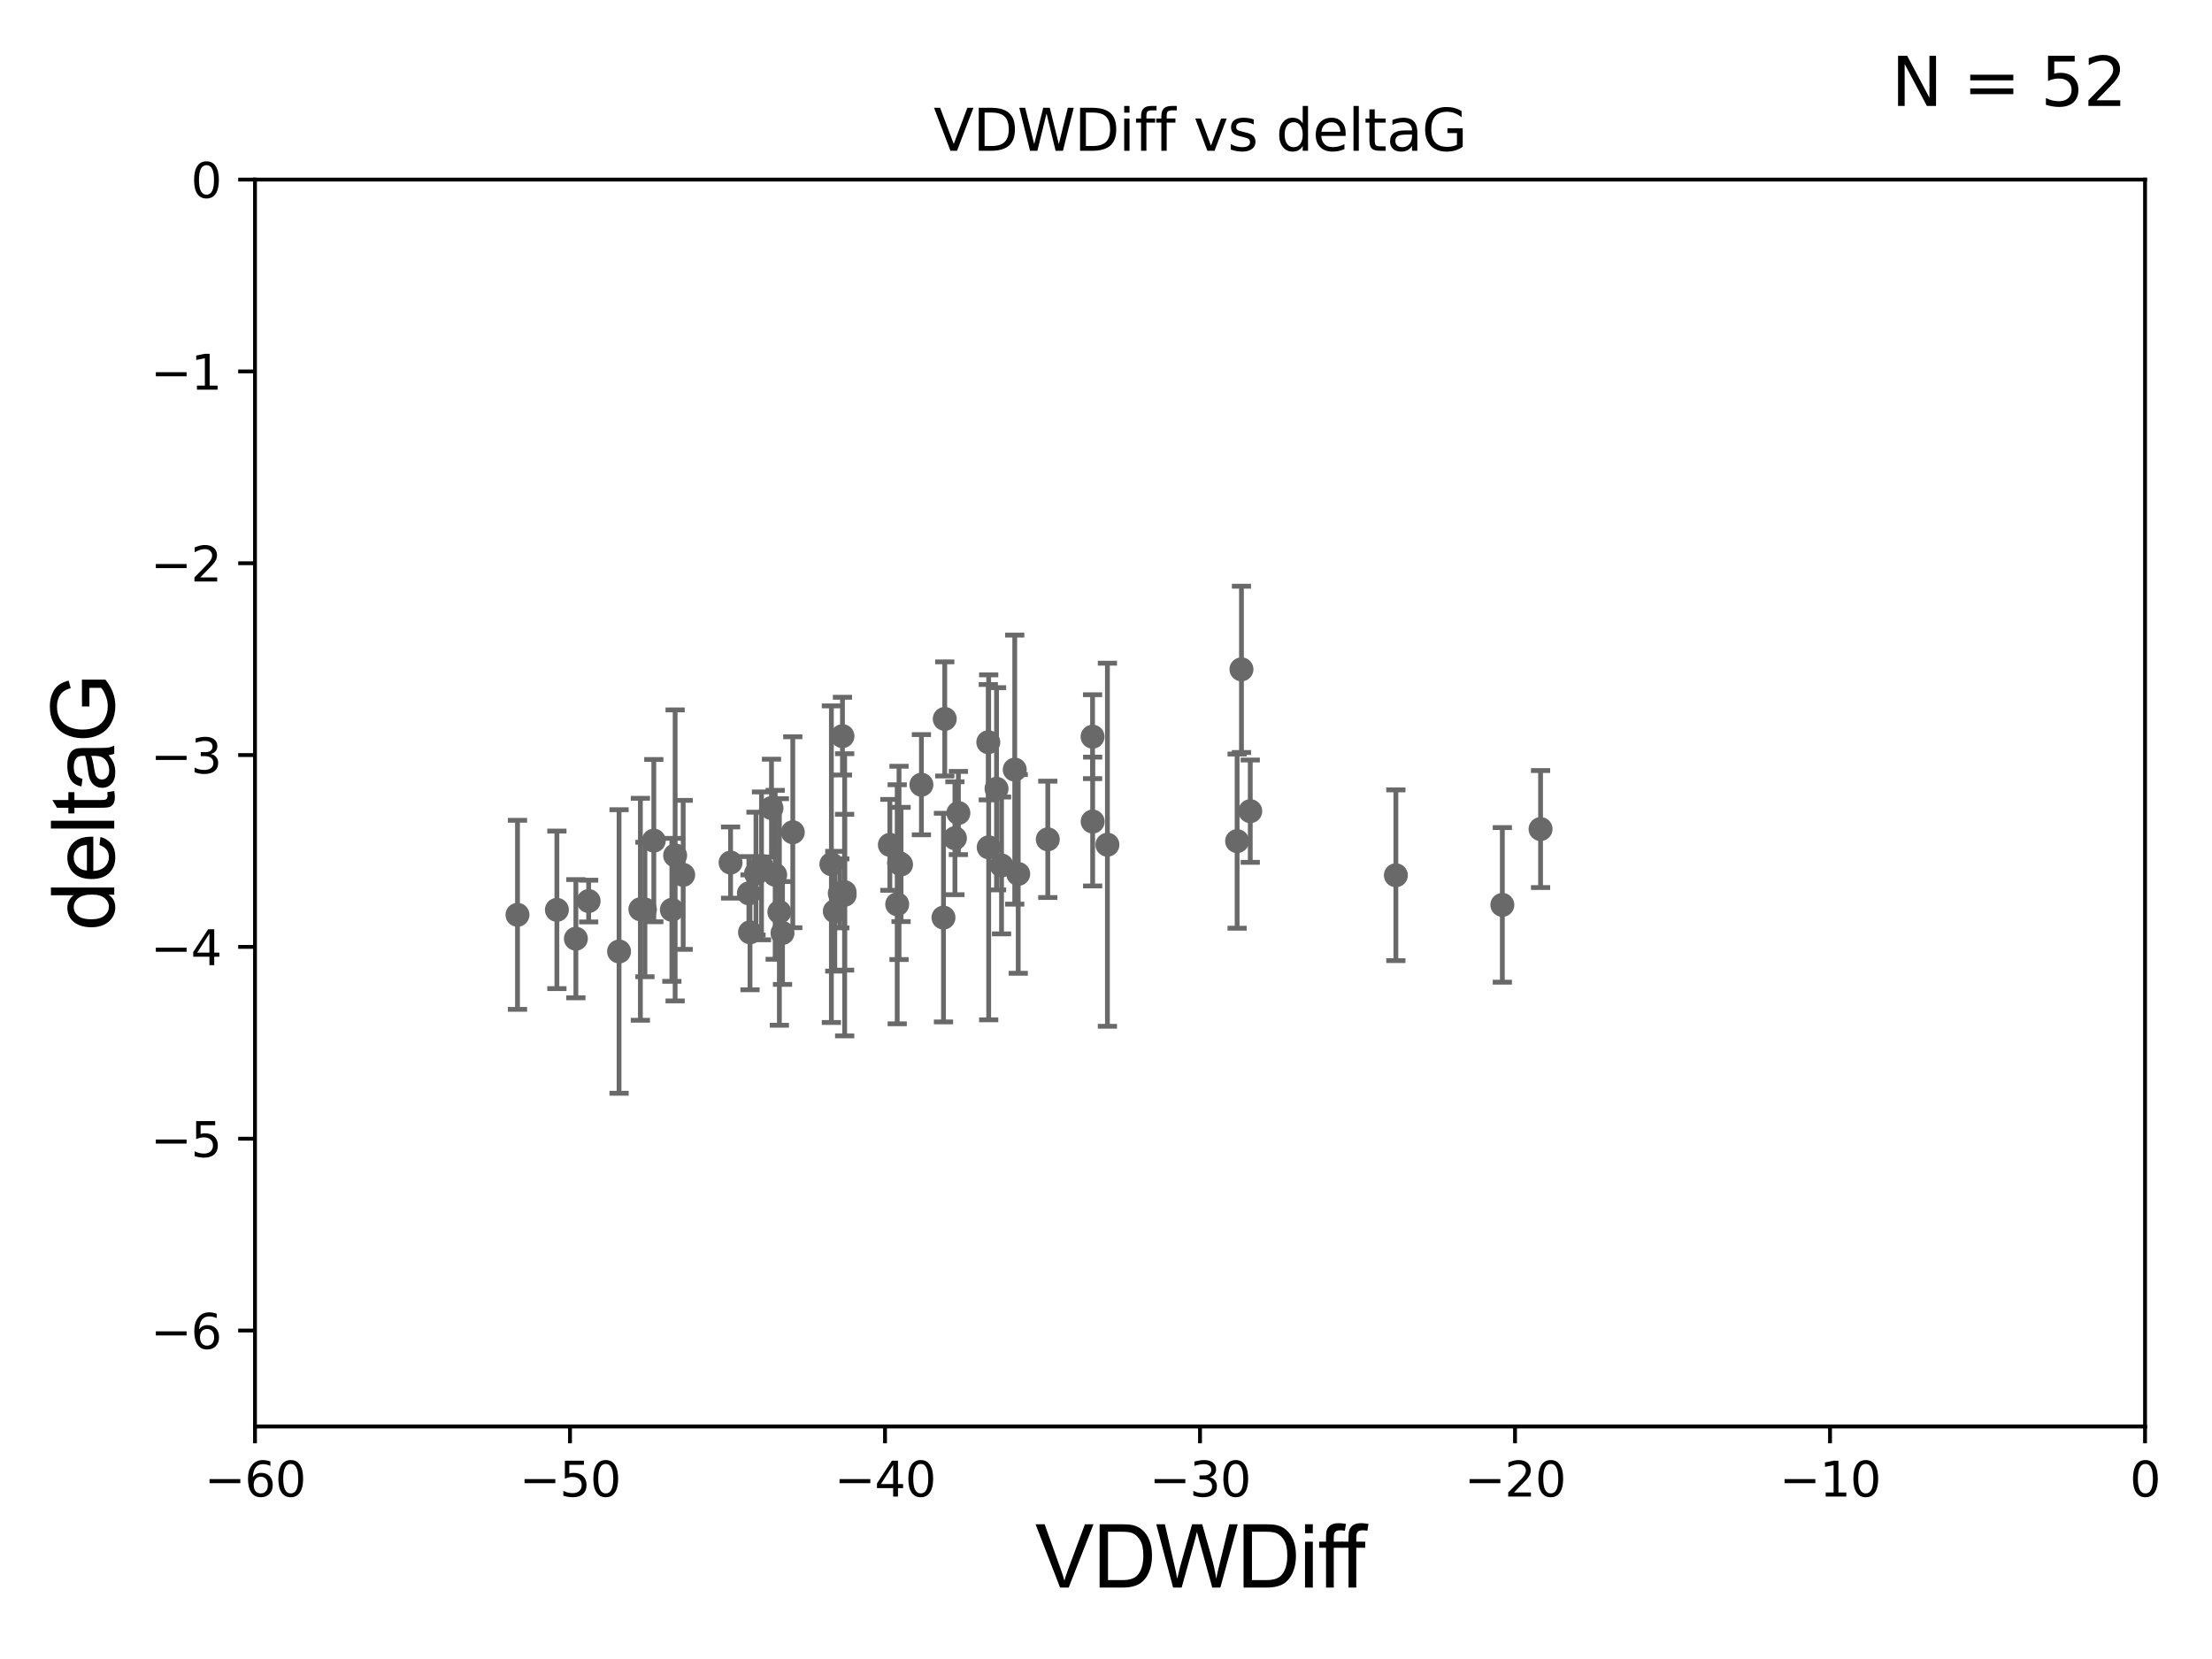 <?xml version="1.0" encoding="utf-8" standalone="no"?>
<!DOCTYPE svg PUBLIC "-//W3C//DTD SVG 1.1//EN"
  "http://www.w3.org/Graphics/SVG/1.1/DTD/svg11.dtd">
<svg xmlns:xlink="http://www.w3.org/1999/xlink" width="460.8pt" height="345.6pt" viewBox="0 0 460.8 345.6" xmlns="http://www.w3.org/2000/svg" version="1.1">
 <defs>
  <style type="text/css">*{stroke-linejoin: round; stroke-linecap: butt}</style>
 </defs>
 <g id="figure_1">
  <g id="patch_1">
   <path d="M 0 345.6 
L 460.8 345.6 
L 460.8 0 
L 0 0 
z
" style="fill: #ffffff"/>
  </g>
  <g id="axes_1">
   <g id="patch_2">
    <path d="M 53.12 297.16 
L 446.85 297.16 
L 446.85 37.411 
L 53.12 37.411 
z
" style="fill: #ffffff"/>
   </g>
   <g id="PathCollection_1">
    <defs>
     <path id="m94cefc2f8e" d="M 0 1.118 
C 0.297 1.118 0.581 1 0.791 0.791 
C 1 0.581 1.118 0.297 1.118 0 
C 1.118 -0.297 1 -0.581 0.791 -0.791 
C 0.581 -1 0.297 -1.118 0 -1.118 
C -0.297 -1.118 -0.581 -1 -0.791 -0.791 
C -1 -0.581 -1.118 -0.297 -1.118 0 
C -1.118 0.297 -1 0.581 -0.791 0.791 
C -0.581 1 -0.297 1.118 0 1.118 
z
" style="stroke: #696969"/>
    </defs>
    <g clip-path="url(#pa23f2d60d1)">
     <use xlink:href="#m94cefc2f8e" x="156.008" y="186.106" style="fill: #696969; stroke: #696969"/>
     <use xlink:href="#m94cefc2f8e" x="133.402" y="189.419" style="fill: #696969; stroke: #696969"/>
     <use xlink:href="#m94cefc2f8e" x="158.633" y="180.376" style="fill: #696969; stroke: #696969"/>
     <use xlink:href="#m94cefc2f8e" x="107.802" y="190.574" style="fill: #696969; stroke: #696969"/>
     <use xlink:href="#m94cefc2f8e" x="174.941" y="186.106" style="fill: #696969; stroke: #696969"/>
     <use xlink:href="#m94cefc2f8e" x="157.487" y="181.991" style="fill: #696969; stroke: #696969"/>
     <use xlink:href="#m94cefc2f8e" x="156.242" y="194.222" style="fill: #696969; stroke: #696969"/>
     <use xlink:href="#m94cefc2f8e" x="134.348" y="189.468" style="fill: #696969; stroke: #696969"/>
     <use xlink:href="#m94cefc2f8e" x="119.966" y="195.547" style="fill: #696969; stroke: #696969"/>
     <use xlink:href="#m94cefc2f8e" x="165.151" y="173.374" style="fill: #696969; stroke: #696969"/>
     <use xlink:href="#m94cefc2f8e" x="185.375" y="175.999" style="fill: #696969; stroke: #696969"/>
     <use xlink:href="#m94cefc2f8e" x="140.644" y="178.199" style="fill: #696969; stroke: #696969"/>
     <use xlink:href="#m94cefc2f8e" x="116.011" y="189.537" style="fill: #696969; stroke: #696969"/>
     <use xlink:href="#m94cefc2f8e" x="175.945" y="185.863" style="fill: #696969; stroke: #696969"/>
     <use xlink:href="#m94cefc2f8e" x="136.202" y="175.116" style="fill: #696969; stroke: #696969"/>
     <use xlink:href="#m94cefc2f8e" x="139.962" y="189.535" style="fill: #696969; stroke: #696969"/>
     <use xlink:href="#m94cefc2f8e" x="186.906" y="188.373" style="fill: #696969; stroke: #696969"/>
     <use xlink:href="#m94cefc2f8e" x="161.486" y="182.237" style="fill: #696969; stroke: #696969"/>
     <use xlink:href="#m94cefc2f8e" x="160.717" y="168.335" style="fill: #696969; stroke: #696969"/>
     <use xlink:href="#m94cefc2f8e" x="175.96" y="186.405" style="fill: #696969; stroke: #696969"/>
     <use xlink:href="#m94cefc2f8e" x="173.193" y="180.024" style="fill: #696969; stroke: #696969"/>
     <use xlink:href="#m94cefc2f8e" x="128.962" y="198.212" style="fill: #696969; stroke: #696969"/>
     <use xlink:href="#m94cefc2f8e" x="175.5" y="153.352" style="fill: #696969; stroke: #696969"/>
     <use xlink:href="#m94cefc2f8e" x="173.905" y="189.822" style="fill: #696969; stroke: #696969"/>
     <use xlink:href="#m94cefc2f8e" x="162.356" y="189.984" style="fill: #696969; stroke: #696969"/>
     <use xlink:href="#m94cefc2f8e" x="122.625" y="187.708" style="fill: #696969; stroke: #696969"/>
     <use xlink:href="#m94cefc2f8e" x="142.32" y="182.252" style="fill: #696969; stroke: #696969"/>
     <use xlink:href="#m94cefc2f8e" x="163.012" y="194.359" style="fill: #696969; stroke: #696969"/>
     <use xlink:href="#m94cefc2f8e" x="218.273" y="174.85" style="fill: #696969; stroke: #696969"/>
     <use xlink:href="#m94cefc2f8e" x="205.881" y="154.616" style="fill: #696969; stroke: #696969"/>
     <use xlink:href="#m94cefc2f8e" x="227.601" y="153.463" style="fill: #696969; stroke: #696969"/>
     <use xlink:href="#m94cefc2f8e" x="196.545" y="191.154" style="fill: #696969; stroke: #696969"/>
     <use xlink:href="#m94cefc2f8e" x="187.284" y="179.758" style="fill: #696969; stroke: #696969"/>
     <use xlink:href="#m94cefc2f8e" x="227.619" y="171.14" style="fill: #696969; stroke: #696969"/>
     <use xlink:href="#m94cefc2f8e" x="152.192" y="179.689" style="fill: #696969; stroke: #696969"/>
     <use xlink:href="#m94cefc2f8e" x="208.64" y="180.29" style="fill: #696969; stroke: #696969"/>
     <use xlink:href="#m94cefc2f8e" x="187.708" y="180.083" style="fill: #696969; stroke: #696969"/>
     <use xlink:href="#m94cefc2f8e" x="199.652" y="169.367" style="fill: #696969; stroke: #696969"/>
     <use xlink:href="#m94cefc2f8e" x="211.39" y="160.327" style="fill: #696969; stroke: #696969"/>
     <use xlink:href="#m94cefc2f8e" x="205.962" y="176.517" style="fill: #696969; stroke: #696969"/>
     <use xlink:href="#m94cefc2f8e" x="230.695" y="175.971" style="fill: #696969; stroke: #696969"/>
     <use xlink:href="#m94cefc2f8e" x="196.81" y="149.765" style="fill: #696969; stroke: #696969"/>
     <use xlink:href="#m94cefc2f8e" x="198.929" y="174.618" style="fill: #696969; stroke: #696969"/>
     <use xlink:href="#m94cefc2f8e" x="207.597" y="164.319" style="fill: #696969; stroke: #696969"/>
     <use xlink:href="#m94cefc2f8e" x="191.947" y="163.468" style="fill: #696969; stroke: #696969"/>
     <use xlink:href="#m94cefc2f8e" x="212.112" y="182.053" style="fill: #696969; stroke: #696969"/>
     <use xlink:href="#m94cefc2f8e" x="258.619" y="139.439" style="fill: #696969; stroke: #696969"/>
     <use xlink:href="#m94cefc2f8e" x="257.715" y="175.22" style="fill: #696969; stroke: #696969"/>
     <use xlink:href="#m94cefc2f8e" x="312.965" y="188.505" style="fill: #696969; stroke: #696969"/>
     <use xlink:href="#m94cefc2f8e" x="290.784" y="182.334" style="fill: #696969; stroke: #696969"/>
     <use xlink:href="#m94cefc2f8e" x="260.452" y="168.98" style="fill: #696969; stroke: #696969"/>
     <use xlink:href="#m94cefc2f8e" x="320.929" y="172.707" style="fill: #696969; stroke: #696969"/>
    </g>
   </g>
   <g id="matplotlib.axis_1">
    <g id="xtick_1">
     <g id="line2d_1">
      <defs>
       <path id="m4085dcc317" d="M 0 0 
L 0 3.5 
" style="stroke: #000000; stroke-width: 0.8"/>
      </defs>
      <g>
       <use xlink:href="#m4085dcc317" x="53.12" y="297.16" style="stroke: #000000; stroke-width: 0.8"/>
      </g>
     </g>
     <g id="text_1">
      <!-- −60 -->
      <g transform="translate(42.568 311.758)scale(0.1 -0.1)">
       <defs>
        <path id="DejaVuSans-2212" d="M 678 2272 
L 4684 2272 
L 4684 1741 
L 678 1741 
L 678 2272 
z
" transform="scale(0.016)"/>
        <path id="DejaVuSans-36" d="M 2113 2584 
Q 1688 2584 1439 2293 
Q 1191 2003 1191 1497 
Q 1191 994 1439 701 
Q 1688 409 2113 409 
Q 2538 409 2786 701 
Q 3034 994 3034 1497 
Q 3034 2003 2786 2293 
Q 2538 2584 2113 2584 
z
M 3366 4563 
L 3366 3988 
Q 3128 4100 2886 4159 
Q 2644 4219 2406 4219 
Q 1781 4219 1451 3797 
Q 1122 3375 1075 2522 
Q 1259 2794 1537 2939 
Q 1816 3084 2150 3084 
Q 2853 3084 3261 2657 
Q 3669 2231 3669 1497 
Q 3669 778 3244 343 
Q 2819 -91 2113 -91 
Q 1303 -91 875 529 
Q 447 1150 447 2328 
Q 447 3434 972 4092 
Q 1497 4750 2381 4750 
Q 2619 4750 2861 4703 
Q 3103 4656 3366 4563 
z
" transform="scale(0.016)"/>
        <path id="DejaVuSans-30" d="M 2034 4250 
Q 1547 4250 1301 3770 
Q 1056 3291 1056 2328 
Q 1056 1369 1301 889 
Q 1547 409 2034 409 
Q 2525 409 2770 889 
Q 3016 1369 3016 2328 
Q 3016 3291 2770 3770 
Q 2525 4250 2034 4250 
z
M 2034 4750 
Q 2819 4750 3233 4129 
Q 3647 3509 3647 2328 
Q 3647 1150 3233 529 
Q 2819 -91 2034 -91 
Q 1250 -91 836 529 
Q 422 1150 422 2328 
Q 422 3509 836 4129 
Q 1250 4750 2034 4750 
z
" transform="scale(0.016)"/>
       </defs>
       <use xlink:href="#DejaVuSans-2212"/>
       <use xlink:href="#DejaVuSans-36" x="83.789"/>
       <use xlink:href="#DejaVuSans-30" x="147.412"/>
      </g>
     </g>
    </g>
    <g id="xtick_2">
     <g id="line2d_2">
      <g>
       <use xlink:href="#m4085dcc317" x="118.742" y="297.16" style="stroke: #000000; stroke-width: 0.8"/>
      </g>
     </g>
     <g id="text_2">
      <!-- −50 -->
      <g transform="translate(108.189 311.758)scale(0.1 -0.1)">
       <defs>
        <path id="DejaVuSans-35" d="M 691 4666 
L 3169 4666 
L 3169 4134 
L 1269 4134 
L 1269 2991 
Q 1406 3038 1543 3061 
Q 1681 3084 1819 3084 
Q 2600 3084 3056 2656 
Q 3513 2228 3513 1497 
Q 3513 744 3044 326 
Q 2575 -91 1722 -91 
Q 1428 -91 1123 -41 
Q 819 9 494 109 
L 494 744 
Q 775 591 1075 516 
Q 1375 441 1709 441 
Q 2250 441 2565 725 
Q 2881 1009 2881 1497 
Q 2881 1984 2565 2268 
Q 2250 2553 1709 2553 
Q 1456 2553 1204 2497 
Q 953 2441 691 2322 
L 691 4666 
z
" transform="scale(0.016)"/>
       </defs>
       <use xlink:href="#DejaVuSans-2212"/>
       <use xlink:href="#DejaVuSans-35" x="83.789"/>
       <use xlink:href="#DejaVuSans-30" x="147.412"/>
      </g>
     </g>
    </g>
    <g id="xtick_3">
     <g id="line2d_3">
      <g>
       <use xlink:href="#m4085dcc317" x="184.363" y="297.16" style="stroke: #000000; stroke-width: 0.8"/>
      </g>
     </g>
     <g id="text_3">
      <!-- −40 -->
      <g transform="translate(173.811 311.758)scale(0.1 -0.1)">
       <defs>
        <path id="DejaVuSans-34" d="M 2419 4116 
L 825 1625 
L 2419 1625 
L 2419 4116 
z
M 2253 4666 
L 3047 4666 
L 3047 1625 
L 3713 1625 
L 3713 1100 
L 3047 1100 
L 3047 0 
L 2419 0 
L 2419 1100 
L 313 1100 
L 313 1709 
L 2253 4666 
z
" transform="scale(0.016)"/>
       </defs>
       <use xlink:href="#DejaVuSans-2212"/>
       <use xlink:href="#DejaVuSans-34" x="83.789"/>
       <use xlink:href="#DejaVuSans-30" x="147.412"/>
      </g>
     </g>
    </g>
    <g id="xtick_4">
     <g id="line2d_4">
      <g>
       <use xlink:href="#m4085dcc317" x="249.985" y="297.16" style="stroke: #000000; stroke-width: 0.8"/>
      </g>
     </g>
     <g id="text_4">
      <!-- −30 -->
      <g transform="translate(239.433 311.758)scale(0.1 -0.1)">
       <defs>
        <path id="DejaVuSans-33" d="M 2597 2516 
Q 3050 2419 3304 2112 
Q 3559 1806 3559 1356 
Q 3559 666 3084 287 
Q 2609 -91 1734 -91 
Q 1441 -91 1130 -33 
Q 819 25 488 141 
L 488 750 
Q 750 597 1062 519 
Q 1375 441 1716 441 
Q 2309 441 2620 675 
Q 2931 909 2931 1356 
Q 2931 1769 2642 2001 
Q 2353 2234 1838 2234 
L 1294 2234 
L 1294 2753 
L 1863 2753 
Q 2328 2753 2575 2939 
Q 2822 3125 2822 3475 
Q 2822 3834 2567 4026 
Q 2313 4219 1838 4219 
Q 1578 4219 1281 4162 
Q 984 4106 628 3988 
L 628 4550 
Q 988 4650 1302 4700 
Q 1616 4750 1894 4750 
Q 2613 4750 3031 4423 
Q 3450 4097 3450 3541 
Q 3450 3153 3228 2886 
Q 3006 2619 2597 2516 
z
" transform="scale(0.016)"/>
       </defs>
       <use xlink:href="#DejaVuSans-2212"/>
       <use xlink:href="#DejaVuSans-33" x="83.789"/>
       <use xlink:href="#DejaVuSans-30" x="147.412"/>
      </g>
     </g>
    </g>
    <g id="xtick_5">
     <g id="line2d_5">
      <g>
       <use xlink:href="#m4085dcc317" x="315.607" y="297.16" style="stroke: #000000; stroke-width: 0.8"/>
      </g>
     </g>
     <g id="text_5">
      <!-- −20 -->
      <g transform="translate(305.054 311.758)scale(0.1 -0.1)">
       <defs>
        <path id="DejaVuSans-32" d="M 1228 531 
L 3431 531 
L 3431 0 
L 469 0 
L 469 531 
Q 828 903 1448 1529 
Q 2069 2156 2228 2338 
Q 2531 2678 2651 2914 
Q 2772 3150 2772 3378 
Q 2772 3750 2511 3984 
Q 2250 4219 1831 4219 
Q 1534 4219 1204 4116 
Q 875 4013 500 3803 
L 500 4441 
Q 881 4594 1212 4672 
Q 1544 4750 1819 4750 
Q 2544 4750 2975 4387 
Q 3406 4025 3406 3419 
Q 3406 3131 3298 2873 
Q 3191 2616 2906 2266 
Q 2828 2175 2409 1742 
Q 1991 1309 1228 531 
z
" transform="scale(0.016)"/>
       </defs>
       <use xlink:href="#DejaVuSans-2212"/>
       <use xlink:href="#DejaVuSans-32" x="83.789"/>
       <use xlink:href="#DejaVuSans-30" x="147.412"/>
      </g>
     </g>
    </g>
    <g id="xtick_6">
     <g id="line2d_6">
      <g>
       <use xlink:href="#m4085dcc317" x="381.228" y="297.16" style="stroke: #000000; stroke-width: 0.8"/>
      </g>
     </g>
     <g id="text_6">
      <!-- −10 -->
      <g transform="translate(370.676 311.758)scale(0.1 -0.1)">
       <defs>
        <path id="DejaVuSans-31" d="M 794 531 
L 1825 531 
L 1825 4091 
L 703 3866 
L 703 4441 
L 1819 4666 
L 2450 4666 
L 2450 531 
L 3481 531 
L 3481 0 
L 794 0 
L 794 531 
z
" transform="scale(0.016)"/>
       </defs>
       <use xlink:href="#DejaVuSans-2212"/>
       <use xlink:href="#DejaVuSans-31" x="83.789"/>
       <use xlink:href="#DejaVuSans-30" x="147.412"/>
      </g>
     </g>
    </g>
    <g id="xtick_7">
     <g id="line2d_7">
      <g>
       <use xlink:href="#m4085dcc317" x="446.85" y="297.16" style="stroke: #000000; stroke-width: 0.8"/>
      </g>
     </g>
     <g id="text_7">
      <!-- 0 -->
      <g transform="translate(443.669 311.758)scale(0.1 -0.1)">
       <use xlink:href="#DejaVuSans-30"/>
      </g>
     </g>
    </g>
    <g id="text_8">
     <!-- VDWDiff -->
     <g transform="translate(215.644 330.722)scale(0.18 -0.18)">
      <defs>
       <path id="ArialMT-56" d="M 1803 0 
L 28 4581 
L 684 4581 
L 1875 1253 
Q 2019 853 2116 503 
Q 2222 878 2363 1253 
L 3600 4581 
L 4219 4581 
L 2425 0 
L 1803 0 
z
" transform="scale(0.016)"/>
       <path id="ArialMT-44" d="M 494 0 
L 494 4581 
L 2072 4581 
Q 2606 4581 2888 4516 
Q 3281 4425 3559 4188 
Q 3922 3881 4101 3404 
Q 4281 2928 4281 2316 
Q 4281 1794 4159 1391 
Q 4038 988 3847 723 
Q 3656 459 3429 307 
Q 3203 156 2883 78 
Q 2563 0 2147 0 
L 494 0 
z
M 1100 541 
L 2078 541 
Q 2531 541 2789 625 
Q 3047 709 3200 863 
Q 3416 1078 3536 1442 
Q 3656 1806 3656 2325 
Q 3656 3044 3420 3430 
Q 3184 3816 2847 3947 
Q 2603 4041 2063 4041 
L 1100 4041 
L 1100 541 
z
" transform="scale(0.016)"/>
       <path id="ArialMT-57" d="M 1294 0 
L 78 4581 
L 700 4581 
L 1397 1578 
Q 1509 1106 1591 641 
Q 1766 1375 1797 1488 
L 2669 4581 
L 3400 4581 
L 4056 2263 
Q 4303 1400 4413 641 
Q 4500 1075 4641 1638 
L 5359 4581 
L 5969 4581 
L 4713 0 
L 4128 0 
L 3163 3491 
Q 3041 3928 3019 4028 
Q 2947 3713 2884 3491 
L 1913 0 
L 1294 0 
z
" transform="scale(0.016)"/>
       <path id="ArialMT-69" d="M 425 3934 
L 425 4581 
L 988 4581 
L 988 3934 
L 425 3934 
z
M 425 0 
L 425 3319 
L 988 3319 
L 988 0 
L 425 0 
z
" transform="scale(0.016)"/>
       <path id="ArialMT-66" d="M 556 0 
L 556 2881 
L 59 2881 
L 59 3319 
L 556 3319 
L 556 3672 
Q 556 4006 616 4169 
Q 697 4388 901 4523 
Q 1106 4659 1475 4659 
Q 1713 4659 2000 4603 
L 1916 4113 
Q 1741 4144 1584 4144 
Q 1328 4144 1222 4034 
Q 1116 3925 1116 3625 
L 1116 3319 
L 1763 3319 
L 1763 2881 
L 1116 2881 
L 1116 0 
L 556 0 
z
" transform="scale(0.016)"/>
      </defs>
      <use xlink:href="#ArialMT-56"/>
      <use xlink:href="#ArialMT-44" x="66.699"/>
      <use xlink:href="#ArialMT-57" x="138.916"/>
      <use xlink:href="#ArialMT-44" x="233.301"/>
      <use xlink:href="#ArialMT-69" x="305.518"/>
      <use xlink:href="#ArialMT-66" x="327.734"/>
      <use xlink:href="#ArialMT-66" x="353.768"/>
     </g>
    </g>
   </g>
   <g id="matplotlib.axis_2">
    <g id="ytick_1">
     <g id="line2d_8">
      <defs>
       <path id="mb5cd4eba06" d="M 0 0 
L -3.5 0 
" style="stroke: #000000; stroke-width: 0.8"/>
      </defs>
      <g>
       <use xlink:href="#mb5cd4eba06" x="53.12" y="277.179" style="stroke: #000000; stroke-width: 0.8"/>
      </g>
     </g>
     <g id="text_9">
      <!-- −6 -->
      <g transform="translate(31.378 280.979)scale(0.1 -0.1)">
       <use xlink:href="#DejaVuSans-2212"/>
       <use xlink:href="#DejaVuSans-36" x="83.789"/>
      </g>
     </g>
    </g>
    <g id="ytick_2">
     <g id="line2d_9">
      <g>
       <use xlink:href="#mb5cd4eba06" x="53.12" y="237.218" style="stroke: #000000; stroke-width: 0.8"/>
      </g>
     </g>
     <g id="text_10">
      <!-- −5 -->
      <g transform="translate(31.378 241.017)scale(0.1 -0.1)">
       <use xlink:href="#DejaVuSans-2212"/>
       <use xlink:href="#DejaVuSans-35" x="83.789"/>
      </g>
     </g>
    </g>
    <g id="ytick_3">
     <g id="line2d_10">
      <g>
       <use xlink:href="#mb5cd4eba06" x="53.12" y="197.257" style="stroke: #000000; stroke-width: 0.8"/>
      </g>
     </g>
     <g id="text_11">
      <!-- −4 -->
      <g transform="translate(31.378 201.056)scale(0.1 -0.1)">
       <use xlink:href="#DejaVuSans-2212"/>
       <use xlink:href="#DejaVuSans-34" x="83.789"/>
      </g>
     </g>
    </g>
    <g id="ytick_4">
     <g id="line2d_11">
      <g>
       <use xlink:href="#mb5cd4eba06" x="53.12" y="157.295" style="stroke: #000000; stroke-width: 0.8"/>
      </g>
     </g>
     <g id="text_12">
      <!-- −3 -->
      <g transform="translate(31.378 161.094)scale(0.1 -0.1)">
       <use xlink:href="#DejaVuSans-2212"/>
       <use xlink:href="#DejaVuSans-33" x="83.789"/>
      </g>
     </g>
    </g>
    <g id="ytick_5">
     <g id="line2d_12">
      <g>
       <use xlink:href="#mb5cd4eba06" x="53.12" y="117.334" style="stroke: #000000; stroke-width: 0.8"/>
      </g>
     </g>
     <g id="text_13">
      <!-- −2 -->
      <g transform="translate(31.378 121.133)scale(0.1 -0.1)">
       <use xlink:href="#DejaVuSans-2212"/>
       <use xlink:href="#DejaVuSans-32" x="83.789"/>
      </g>
     </g>
    </g>
    <g id="ytick_6">
     <g id="line2d_13">
      <g>
       <use xlink:href="#mb5cd4eba06" x="53.12" y="77.373" style="stroke: #000000; stroke-width: 0.8"/>
      </g>
     </g>
     <g id="text_14">
      <!-- −1 -->
      <g transform="translate(31.378 81.172)scale(0.1 -0.1)">
       <use xlink:href="#DejaVuSans-2212"/>
       <use xlink:href="#DejaVuSans-31" x="83.789"/>
      </g>
     </g>
    </g>
    <g id="ytick_7">
     <g id="line2d_14">
      <g>
       <use xlink:href="#mb5cd4eba06" x="53.12" y="37.411" style="stroke: #000000; stroke-width: 0.8"/>
      </g>
     </g>
     <g id="text_15">
      <!-- 0 -->
      <g transform="translate(39.758 41.21)scale(0.1 -0.1)">
       <use xlink:href="#DejaVuSans-30"/>
      </g>
     </g>
    </g>
    <g id="text_16">
     <!-- deltaG -->
     <g transform="translate(23.8 193.8)rotate(-90)scale(0.18 -0.18)">
      <defs>
       <path id="ArialMT-64" d="M 2575 0 
L 2575 419 
Q 2259 -75 1647 -75 
Q 1250 -75 917 144 
Q 584 363 401 755 
Q 219 1147 219 1656 
Q 219 2153 384 2558 
Q 550 2963 881 3178 
Q 1213 3394 1622 3394 
Q 1922 3394 2156 3267 
Q 2391 3141 2538 2938 
L 2538 4581 
L 3097 4581 
L 3097 0 
L 2575 0 
z
M 797 1656 
Q 797 1019 1065 703 
Q 1334 388 1700 388 
Q 2069 388 2326 689 
Q 2584 991 2584 1609 
Q 2584 2291 2321 2609 
Q 2059 2928 1675 2928 
Q 1300 2928 1048 2622 
Q 797 2316 797 1656 
z
" transform="scale(0.016)"/>
       <path id="ArialMT-65" d="M 2694 1069 
L 3275 997 
Q 3138 488 2766 206 
Q 2394 -75 1816 -75 
Q 1088 -75 661 373 
Q 234 822 234 1631 
Q 234 2469 665 2931 
Q 1097 3394 1784 3394 
Q 2450 3394 2872 2941 
Q 3294 2488 3294 1666 
Q 3294 1616 3291 1516 
L 816 1516 
Q 847 969 1125 678 
Q 1403 388 1819 388 
Q 2128 388 2347 550 
Q 2566 713 2694 1069 
z
M 847 1978 
L 2700 1978 
Q 2663 2397 2488 2606 
Q 2219 2931 1791 2931 
Q 1403 2931 1139 2672 
Q 875 2413 847 1978 
z
" transform="scale(0.016)"/>
       <path id="ArialMT-6c" d="M 409 0 
L 409 4581 
L 972 4581 
L 972 0 
L 409 0 
z
" transform="scale(0.016)"/>
       <path id="ArialMT-74" d="M 1650 503 
L 1731 6 
Q 1494 -44 1306 -44 
Q 1000 -44 831 53 
Q 663 150 594 308 
Q 525 466 525 972 
L 525 2881 
L 113 2881 
L 113 3319 
L 525 3319 
L 525 4141 
L 1084 4478 
L 1084 3319 
L 1650 3319 
L 1650 2881 
L 1084 2881 
L 1084 941 
Q 1084 700 1114 631 
Q 1144 563 1211 522 
Q 1278 481 1403 481 
Q 1497 481 1650 503 
z
" transform="scale(0.016)"/>
       <path id="ArialMT-61" d="M 2588 409 
Q 2275 144 1986 34 
Q 1697 -75 1366 -75 
Q 819 -75 525 192 
Q 231 459 231 875 
Q 231 1119 342 1320 
Q 453 1522 633 1644 
Q 813 1766 1038 1828 
Q 1203 1872 1538 1913 
Q 2219 1994 2541 2106 
Q 2544 2222 2544 2253 
Q 2544 2597 2384 2738 
Q 2169 2928 1744 2928 
Q 1347 2928 1158 2789 
Q 969 2650 878 2297 
L 328 2372 
Q 403 2725 575 2942 
Q 747 3159 1072 3276 
Q 1397 3394 1825 3394 
Q 2250 3394 2515 3294 
Q 2781 3194 2906 3042 
Q 3031 2891 3081 2659 
Q 3109 2516 3109 2141 
L 3109 1391 
Q 3109 606 3145 398 
Q 3181 191 3288 0 
L 2700 0 
Q 2613 175 2588 409 
z
M 2541 1666 
Q 2234 1541 1622 1453 
Q 1275 1403 1131 1340 
Q 988 1278 909 1158 
Q 831 1038 831 891 
Q 831 666 1001 516 
Q 1172 366 1500 366 
Q 1825 366 2078 508 
Q 2331 650 2450 897 
Q 2541 1088 2541 1459 
L 2541 1666 
z
" transform="scale(0.016)"/>
       <path id="ArialMT-47" d="M 2638 1797 
L 2638 2334 
L 4578 2338 
L 4578 638 
Q 4131 281 3656 101 
Q 3181 -78 2681 -78 
Q 2006 -78 1454 211 
Q 903 500 622 1047 
Q 341 1594 341 2269 
Q 341 2938 620 3517 
Q 900 4097 1425 4378 
Q 1950 4659 2634 4659 
Q 3131 4659 3532 4498 
Q 3934 4338 4162 4050 
Q 4391 3763 4509 3300 
L 3963 3150 
Q 3859 3500 3706 3700 
Q 3553 3900 3268 4020 
Q 2984 4141 2638 4141 
Q 2222 4141 1919 4014 
Q 1616 3888 1430 3681 
Q 1244 3475 1141 3228 
Q 966 2803 966 2306 
Q 966 1694 1177 1281 
Q 1388 869 1791 669 
Q 2194 469 2647 469 
Q 3041 469 3416 620 
Q 3791 772 3984 944 
L 3984 1797 
L 2638 1797 
z
" transform="scale(0.016)"/>
      </defs>
      <use xlink:href="#ArialMT-64"/>
      <use xlink:href="#ArialMT-65" x="55.615"/>
      <use xlink:href="#ArialMT-6c" x="111.23"/>
      <use xlink:href="#ArialMT-74" x="133.447"/>
      <use xlink:href="#ArialMT-61" x="161.23"/>
      <use xlink:href="#ArialMT-47" x="216.846"/>
     </g>
    </g>
   </g>
   <g id="LineCollection_1">
    <path d="M 156.008 193.772 
L 156.008 178.44 
" clip-path="url(#pa23f2d60d1)" style="fill: none; stroke: #696969"/>
    <path d="M 133.402 212.542 
L 133.402 166.296 
" clip-path="url(#pa23f2d60d1)" style="fill: none; stroke: #696969"/>
    <path d="M 158.633 195.776 
L 158.633 164.976 
" clip-path="url(#pa23f2d60d1)" style="fill: none; stroke: #696969"/>
    <path d="M 107.802 210.264 
L 107.802 170.885 
" clip-path="url(#pa23f2d60d1)" style="fill: none; stroke: #696969"/>
    <path d="M 174.941 193.294 
L 174.941 178.917 
" clip-path="url(#pa23f2d60d1)" style="fill: none; stroke: #696969"/>
    <path d="M 157.487 194.789 
L 157.487 169.193 
" clip-path="url(#pa23f2d60d1)" style="fill: none; stroke: #696969"/>
    <path d="M 156.242 206.185 
L 156.242 182.259 
" clip-path="url(#pa23f2d60d1)" style="fill: none; stroke: #696969"/>
    <path d="M 134.348 203.474 
L 134.348 175.462 
" clip-path="url(#pa23f2d60d1)" style="fill: none; stroke: #696969"/>
    <path d="M 119.966 207.865 
L 119.966 183.229 
" clip-path="url(#pa23f2d60d1)" style="fill: none; stroke: #696969"/>
    <path d="M 165.151 193.262 
L 165.151 153.485 
" clip-path="url(#pa23f2d60d1)" style="fill: none; stroke: #696969"/>
    <path d="M 185.375 185.465 
L 185.375 166.533 
" clip-path="url(#pa23f2d60d1)" style="fill: none; stroke: #696969"/>
    <path d="M 140.644 208.509 
L 140.644 147.888 
" clip-path="url(#pa23f2d60d1)" style="fill: none; stroke: #696969"/>
    <path d="M 116.011 205.949 
L 116.011 173.124 
" clip-path="url(#pa23f2d60d1)" style="fill: none; stroke: #696969"/>
    <path d="M 175.945 202.091 
L 175.945 169.634 
" clip-path="url(#pa23f2d60d1)" style="fill: none; stroke: #696969"/>
    <path d="M 136.202 192.015 
L 136.202 158.217 
" clip-path="url(#pa23f2d60d1)" style="fill: none; stroke: #696969"/>
    <path d="M 139.962 204.427 
L 139.962 174.643 
" clip-path="url(#pa23f2d60d1)" style="fill: none; stroke: #696969"/>
    <path d="M 186.906 213.274 
L 186.906 163.471 
" clip-path="url(#pa23f2d60d1)" style="fill: none; stroke: #696969"/>
    <path d="M 161.486 199.83 
L 161.486 164.644 
" clip-path="url(#pa23f2d60d1)" style="fill: none; stroke: #696969"/>
    <path d="M 160.717 178.518 
L 160.717 158.152 
" clip-path="url(#pa23f2d60d1)" style="fill: none; stroke: #696969"/>
    <path d="M 175.96 215.799 
L 175.96 157.011 
" clip-path="url(#pa23f2d60d1)" style="fill: none; stroke: #696969"/>
    <path d="M 173.193 212.998 
L 173.193 147.05 
" clip-path="url(#pa23f2d60d1)" style="fill: none; stroke: #696969"/>
    <path d="M 128.962 227.747 
L 128.962 168.678 
" clip-path="url(#pa23f2d60d1)" style="fill: none; stroke: #696969"/>
    <path d="M 175.5 161.447 
L 175.5 145.257 
" clip-path="url(#pa23f2d60d1)" style="fill: none; stroke: #696969"/>
    <path d="M 173.905 202.298 
L 173.905 177.345 
" clip-path="url(#pa23f2d60d1)" style="fill: none; stroke: #696969"/>
    <path d="M 162.356 213.579 
L 162.356 166.389 
" clip-path="url(#pa23f2d60d1)" style="fill: none; stroke: #696969"/>
    <path d="M 122.625 192.054 
L 122.625 183.361 
" clip-path="url(#pa23f2d60d1)" style="fill: none; stroke: #696969"/>
    <path d="M 142.32 197.771 
L 142.32 166.733 
" clip-path="url(#pa23f2d60d1)" style="fill: none; stroke: #696969"/>
    <path d="M 163.012 205.069 
L 163.012 183.649 
" clip-path="url(#pa23f2d60d1)" style="fill: none; stroke: #696969"/>
    <path d="M 218.273 186.971 
L 218.273 162.729 
" clip-path="url(#pa23f2d60d1)" style="fill: none; stroke: #696969"/>
    <path d="M 205.881 166.633 
L 205.881 142.598 
" clip-path="url(#pa23f2d60d1)" style="fill: none; stroke: #696969"/>
    <path d="M 227.601 162.203 
L 227.601 144.722 
" clip-path="url(#pa23f2d60d1)" style="fill: none; stroke: #696969"/>
    <path d="M 196.545 212.883 
L 196.545 169.424 
" clip-path="url(#pa23f2d60d1)" style="fill: none; stroke: #696969"/>
    <path d="M 187.284 199.889 
L 187.284 159.627 
" clip-path="url(#pa23f2d60d1)" style="fill: none; stroke: #696969"/>
    <path d="M 227.619 184.556 
L 227.619 157.723 
" clip-path="url(#pa23f2d60d1)" style="fill: none; stroke: #696969"/>
    <path d="M 152.192 187.106 
L 152.192 172.272 
" clip-path="url(#pa23f2d60d1)" style="fill: none; stroke: #696969"/>
    <path d="M 208.64 194.544 
L 208.64 166.036 
" clip-path="url(#pa23f2d60d1)" style="fill: none; stroke: #696969"/>
    <path d="M 187.708 191.98 
L 187.708 168.185 
" clip-path="url(#pa23f2d60d1)" style="fill: none; stroke: #696969"/>
    <path d="M 199.652 178.034 
L 199.652 160.701 
" clip-path="url(#pa23f2d60d1)" style="fill: none; stroke: #696969"/>
    <path d="M 211.39 188.351 
L 211.39 132.303 
" clip-path="url(#pa23f2d60d1)" style="fill: none; stroke: #696969"/>
    <path d="M 205.962 212.446 
L 205.962 140.589 
" clip-path="url(#pa23f2d60d1)" style="fill: none; stroke: #696969"/>
    <path d="M 230.695 213.79 
L 230.695 138.152 
" clip-path="url(#pa23f2d60d1)" style="fill: none; stroke: #696969"/>
    <path d="M 196.81 161.656 
L 196.81 137.874 
" clip-path="url(#pa23f2d60d1)" style="fill: none; stroke: #696969"/>
    <path d="M 198.929 186.38 
L 198.929 162.857 
" clip-path="url(#pa23f2d60d1)" style="fill: none; stroke: #696969"/>
    <path d="M 207.597 185.386 
L 207.597 143.252 
" clip-path="url(#pa23f2d60d1)" style="fill: none; stroke: #696969"/>
    <path d="M 191.947 173.905 
L 191.947 153.031 
" clip-path="url(#pa23f2d60d1)" style="fill: none; stroke: #696969"/>
    <path d="M 212.112 202.753 
L 212.112 161.353 
" clip-path="url(#pa23f2d60d1)" style="fill: none; stroke: #696969"/>
    <path d="M 258.619 156.758 
L 258.619 122.12 
" clip-path="url(#pa23f2d60d1)" style="fill: none; stroke: #696969"/>
    <path d="M 257.715 193.363 
L 257.715 157.077 
" clip-path="url(#pa23f2d60d1)" style="fill: none; stroke: #696969"/>
    <path d="M 312.965 204.609 
L 312.965 172.4 
" clip-path="url(#pa23f2d60d1)" style="fill: none; stroke: #696969"/>
    <path d="M 290.784 200.12 
L 290.784 164.548 
" clip-path="url(#pa23f2d60d1)" style="fill: none; stroke: #696969"/>
    <path d="M 260.452 179.638 
L 260.452 158.322 
" clip-path="url(#pa23f2d60d1)" style="fill: none; stroke: #696969"/>
    <path d="M 320.929 184.894 
L 320.929 160.52 
" clip-path="url(#pa23f2d60d1)" style="fill: none; stroke: #696969"/>
   </g>
   <g id="line2d_15">
    <defs>
     <path id="m2c03118c83" d="M 2 0 
L -2 -0 
" style="stroke: #696969"/>
    </defs>
    <g clip-path="url(#pa23f2d60d1)">
     <use xlink:href="#m2c03118c83" x="156.008" y="193.772" style="fill: #696969; stroke: #696969"/>
     <use xlink:href="#m2c03118c83" x="133.402" y="212.542" style="fill: #696969; stroke: #696969"/>
     <use xlink:href="#m2c03118c83" x="158.633" y="195.776" style="fill: #696969; stroke: #696969"/>
     <use xlink:href="#m2c03118c83" x="107.802" y="210.264" style="fill: #696969; stroke: #696969"/>
     <use xlink:href="#m2c03118c83" x="174.941" y="193.294" style="fill: #696969; stroke: #696969"/>
     <use xlink:href="#m2c03118c83" x="157.487" y="194.789" style="fill: #696969; stroke: #696969"/>
     <use xlink:href="#m2c03118c83" x="156.242" y="206.185" style="fill: #696969; stroke: #696969"/>
     <use xlink:href="#m2c03118c83" x="134.348" y="203.474" style="fill: #696969; stroke: #696969"/>
     <use xlink:href="#m2c03118c83" x="119.966" y="207.865" style="fill: #696969; stroke: #696969"/>
     <use xlink:href="#m2c03118c83" x="165.151" y="193.262" style="fill: #696969; stroke: #696969"/>
     <use xlink:href="#m2c03118c83" x="185.375" y="185.465" style="fill: #696969; stroke: #696969"/>
     <use xlink:href="#m2c03118c83" x="140.644" y="208.509" style="fill: #696969; stroke: #696969"/>
     <use xlink:href="#m2c03118c83" x="116.011" y="205.949" style="fill: #696969; stroke: #696969"/>
     <use xlink:href="#m2c03118c83" x="175.945" y="202.091" style="fill: #696969; stroke: #696969"/>
     <use xlink:href="#m2c03118c83" x="136.202" y="192.015" style="fill: #696969; stroke: #696969"/>
     <use xlink:href="#m2c03118c83" x="139.962" y="204.427" style="fill: #696969; stroke: #696969"/>
     <use xlink:href="#m2c03118c83" x="186.906" y="213.274" style="fill: #696969; stroke: #696969"/>
     <use xlink:href="#m2c03118c83" x="161.486" y="199.83" style="fill: #696969; stroke: #696969"/>
     <use xlink:href="#m2c03118c83" x="160.717" y="178.518" style="fill: #696969; stroke: #696969"/>
     <use xlink:href="#m2c03118c83" x="175.96" y="215.799" style="fill: #696969; stroke: #696969"/>
     <use xlink:href="#m2c03118c83" x="173.193" y="212.998" style="fill: #696969; stroke: #696969"/>
     <use xlink:href="#m2c03118c83" x="128.962" y="227.747" style="fill: #696969; stroke: #696969"/>
     <use xlink:href="#m2c03118c83" x="175.5" y="161.447" style="fill: #696969; stroke: #696969"/>
     <use xlink:href="#m2c03118c83" x="173.905" y="202.298" style="fill: #696969; stroke: #696969"/>
     <use xlink:href="#m2c03118c83" x="162.356" y="213.579" style="fill: #696969; stroke: #696969"/>
     <use xlink:href="#m2c03118c83" x="122.625" y="192.054" style="fill: #696969; stroke: #696969"/>
     <use xlink:href="#m2c03118c83" x="142.32" y="197.771" style="fill: #696969; stroke: #696969"/>
     <use xlink:href="#m2c03118c83" x="163.012" y="205.069" style="fill: #696969; stroke: #696969"/>
     <use xlink:href="#m2c03118c83" x="218.273" y="186.971" style="fill: #696969; stroke: #696969"/>
     <use xlink:href="#m2c03118c83" x="205.881" y="166.633" style="fill: #696969; stroke: #696969"/>
     <use xlink:href="#m2c03118c83" x="227.601" y="162.203" style="fill: #696969; stroke: #696969"/>
     <use xlink:href="#m2c03118c83" x="196.545" y="212.883" style="fill: #696969; stroke: #696969"/>
     <use xlink:href="#m2c03118c83" x="187.284" y="199.889" style="fill: #696969; stroke: #696969"/>
     <use xlink:href="#m2c03118c83" x="227.619" y="184.556" style="fill: #696969; stroke: #696969"/>
     <use xlink:href="#m2c03118c83" x="152.192" y="187.106" style="fill: #696969; stroke: #696969"/>
     <use xlink:href="#m2c03118c83" x="208.64" y="194.544" style="fill: #696969; stroke: #696969"/>
     <use xlink:href="#m2c03118c83" x="187.708" y="191.98" style="fill: #696969; stroke: #696969"/>
     <use xlink:href="#m2c03118c83" x="199.652" y="178.034" style="fill: #696969; stroke: #696969"/>
     <use xlink:href="#m2c03118c83" x="211.39" y="188.351" style="fill: #696969; stroke: #696969"/>
     <use xlink:href="#m2c03118c83" x="205.962" y="212.446" style="fill: #696969; stroke: #696969"/>
     <use xlink:href="#m2c03118c83" x="230.695" y="213.79" style="fill: #696969; stroke: #696969"/>
     <use xlink:href="#m2c03118c83" x="196.81" y="161.656" style="fill: #696969; stroke: #696969"/>
     <use xlink:href="#m2c03118c83" x="198.929" y="186.38" style="fill: #696969; stroke: #696969"/>
     <use xlink:href="#m2c03118c83" x="207.597" y="185.386" style="fill: #696969; stroke: #696969"/>
     <use xlink:href="#m2c03118c83" x="191.947" y="173.905" style="fill: #696969; stroke: #696969"/>
     <use xlink:href="#m2c03118c83" x="212.112" y="202.753" style="fill: #696969; stroke: #696969"/>
     <use xlink:href="#m2c03118c83" x="258.619" y="156.758" style="fill: #696969; stroke: #696969"/>
     <use xlink:href="#m2c03118c83" x="257.715" y="193.363" style="fill: #696969; stroke: #696969"/>
     <use xlink:href="#m2c03118c83" x="312.965" y="204.609" style="fill: #696969; stroke: #696969"/>
     <use xlink:href="#m2c03118c83" x="290.784" y="200.12" style="fill: #696969; stroke: #696969"/>
     <use xlink:href="#m2c03118c83" x="260.452" y="179.638" style="fill: #696969; stroke: #696969"/>
     <use xlink:href="#m2c03118c83" x="320.929" y="184.894" style="fill: #696969; stroke: #696969"/>
    </g>
   </g>
   <g id="line2d_16">
    <g clip-path="url(#pa23f2d60d1)">
     <use xlink:href="#m2c03118c83" x="156.008" y="178.44" style="fill: #696969; stroke: #696969"/>
     <use xlink:href="#m2c03118c83" x="133.402" y="166.296" style="fill: #696969; stroke: #696969"/>
     <use xlink:href="#m2c03118c83" x="158.633" y="164.976" style="fill: #696969; stroke: #696969"/>
     <use xlink:href="#m2c03118c83" x="107.802" y="170.885" style="fill: #696969; stroke: #696969"/>
     <use xlink:href="#m2c03118c83" x="174.941" y="178.917" style="fill: #696969; stroke: #696969"/>
     <use xlink:href="#m2c03118c83" x="157.487" y="169.193" style="fill: #696969; stroke: #696969"/>
     <use xlink:href="#m2c03118c83" x="156.242" y="182.259" style="fill: #696969; stroke: #696969"/>
     <use xlink:href="#m2c03118c83" x="134.348" y="175.462" style="fill: #696969; stroke: #696969"/>
     <use xlink:href="#m2c03118c83" x="119.966" y="183.229" style="fill: #696969; stroke: #696969"/>
     <use xlink:href="#m2c03118c83" x="165.151" y="153.485" style="fill: #696969; stroke: #696969"/>
     <use xlink:href="#m2c03118c83" x="185.375" y="166.533" style="fill: #696969; stroke: #696969"/>
     <use xlink:href="#m2c03118c83" x="140.644" y="147.888" style="fill: #696969; stroke: #696969"/>
     <use xlink:href="#m2c03118c83" x="116.011" y="173.124" style="fill: #696969; stroke: #696969"/>
     <use xlink:href="#m2c03118c83" x="175.945" y="169.634" style="fill: #696969; stroke: #696969"/>
     <use xlink:href="#m2c03118c83" x="136.202" y="158.217" style="fill: #696969; stroke: #696969"/>
     <use xlink:href="#m2c03118c83" x="139.962" y="174.643" style="fill: #696969; stroke: #696969"/>
     <use xlink:href="#m2c03118c83" x="186.906" y="163.471" style="fill: #696969; stroke: #696969"/>
     <use xlink:href="#m2c03118c83" x="161.486" y="164.644" style="fill: #696969; stroke: #696969"/>
     <use xlink:href="#m2c03118c83" x="160.717" y="158.152" style="fill: #696969; stroke: #696969"/>
     <use xlink:href="#m2c03118c83" x="175.96" y="157.011" style="fill: #696969; stroke: #696969"/>
     <use xlink:href="#m2c03118c83" x="173.193" y="147.05" style="fill: #696969; stroke: #696969"/>
     <use xlink:href="#m2c03118c83" x="128.962" y="168.678" style="fill: #696969; stroke: #696969"/>
     <use xlink:href="#m2c03118c83" x="175.5" y="145.257" style="fill: #696969; stroke: #696969"/>
     <use xlink:href="#m2c03118c83" x="173.905" y="177.345" style="fill: #696969; stroke: #696969"/>
     <use xlink:href="#m2c03118c83" x="162.356" y="166.389" style="fill: #696969; stroke: #696969"/>
     <use xlink:href="#m2c03118c83" x="122.625" y="183.361" style="fill: #696969; stroke: #696969"/>
     <use xlink:href="#m2c03118c83" x="142.32" y="166.733" style="fill: #696969; stroke: #696969"/>
     <use xlink:href="#m2c03118c83" x="163.012" y="183.649" style="fill: #696969; stroke: #696969"/>
     <use xlink:href="#m2c03118c83" x="218.273" y="162.729" style="fill: #696969; stroke: #696969"/>
     <use xlink:href="#m2c03118c83" x="205.881" y="142.598" style="fill: #696969; stroke: #696969"/>
     <use xlink:href="#m2c03118c83" x="227.601" y="144.722" style="fill: #696969; stroke: #696969"/>
     <use xlink:href="#m2c03118c83" x="196.545" y="169.424" style="fill: #696969; stroke: #696969"/>
     <use xlink:href="#m2c03118c83" x="187.284" y="159.627" style="fill: #696969; stroke: #696969"/>
     <use xlink:href="#m2c03118c83" x="227.619" y="157.723" style="fill: #696969; stroke: #696969"/>
     <use xlink:href="#m2c03118c83" x="152.192" y="172.272" style="fill: #696969; stroke: #696969"/>
     <use xlink:href="#m2c03118c83" x="208.64" y="166.036" style="fill: #696969; stroke: #696969"/>
     <use xlink:href="#m2c03118c83" x="187.708" y="168.185" style="fill: #696969; stroke: #696969"/>
     <use xlink:href="#m2c03118c83" x="199.652" y="160.701" style="fill: #696969; stroke: #696969"/>
     <use xlink:href="#m2c03118c83" x="211.39" y="132.303" style="fill: #696969; stroke: #696969"/>
     <use xlink:href="#m2c03118c83" x="205.962" y="140.589" style="fill: #696969; stroke: #696969"/>
     <use xlink:href="#m2c03118c83" x="230.695" y="138.152" style="fill: #696969; stroke: #696969"/>
     <use xlink:href="#m2c03118c83" x="196.81" y="137.874" style="fill: #696969; stroke: #696969"/>
     <use xlink:href="#m2c03118c83" x="198.929" y="162.857" style="fill: #696969; stroke: #696969"/>
     <use xlink:href="#m2c03118c83" x="207.597" y="143.252" style="fill: #696969; stroke: #696969"/>
     <use xlink:href="#m2c03118c83" x="191.947" y="153.031" style="fill: #696969; stroke: #696969"/>
     <use xlink:href="#m2c03118c83" x="212.112" y="161.353" style="fill: #696969; stroke: #696969"/>
     <use xlink:href="#m2c03118c83" x="258.619" y="122.12" style="fill: #696969; stroke: #696969"/>
     <use xlink:href="#m2c03118c83" x="257.715" y="157.077" style="fill: #696969; stroke: #696969"/>
     <use xlink:href="#m2c03118c83" x="312.965" y="172.4" style="fill: #696969; stroke: #696969"/>
     <use xlink:href="#m2c03118c83" x="290.784" y="164.548" style="fill: #696969; stroke: #696969"/>
     <use xlink:href="#m2c03118c83" x="260.452" y="158.322" style="fill: #696969; stroke: #696969"/>
     <use xlink:href="#m2c03118c83" x="320.929" y="160.52" style="fill: #696969; stroke: #696969"/>
    </g>
   </g>
   <g id="line2d_17">
    <defs>
     <path id="m180881a78f" d="M 0 2 
C 0.53 2 1.039 1.789 1.414 1.414 
C 1.789 1.039 2 0.53 2 0 
C 2 -0.53 1.789 -1.039 1.414 -1.414 
C 1.039 -1.789 0.53 -2 0 -2 
C -0.53 -2 -1.039 -1.789 -1.414 -1.414 
C -1.789 -1.039 -2 -0.53 -2 0 
C -2 0.53 -1.789 1.039 -1.414 1.414 
C -1.039 1.789 -0.53 2 0 2 
z
" style="stroke: #696969"/>
    </defs>
    <g clip-path="url(#pa23f2d60d1)">
     <use xlink:href="#m180881a78f" x="156.008" y="186.106" style="fill: #696969; stroke: #696969"/>
     <use xlink:href="#m180881a78f" x="133.402" y="189.419" style="fill: #696969; stroke: #696969"/>
     <use xlink:href="#m180881a78f" x="158.633" y="180.376" style="fill: #696969; stroke: #696969"/>
     <use xlink:href="#m180881a78f" x="107.802" y="190.574" style="fill: #696969; stroke: #696969"/>
     <use xlink:href="#m180881a78f" x="174.941" y="186.106" style="fill: #696969; stroke: #696969"/>
     <use xlink:href="#m180881a78f" x="157.487" y="181.991" style="fill: #696969; stroke: #696969"/>
     <use xlink:href="#m180881a78f" x="156.242" y="194.222" style="fill: #696969; stroke: #696969"/>
     <use xlink:href="#m180881a78f" x="134.348" y="189.468" style="fill: #696969; stroke: #696969"/>
     <use xlink:href="#m180881a78f" x="119.966" y="195.547" style="fill: #696969; stroke: #696969"/>
     <use xlink:href="#m180881a78f" x="165.151" y="173.374" style="fill: #696969; stroke: #696969"/>
     <use xlink:href="#m180881a78f" x="185.375" y="175.999" style="fill: #696969; stroke: #696969"/>
     <use xlink:href="#m180881a78f" x="140.644" y="178.199" style="fill: #696969; stroke: #696969"/>
     <use xlink:href="#m180881a78f" x="116.011" y="189.537" style="fill: #696969; stroke: #696969"/>
     <use xlink:href="#m180881a78f" x="175.945" y="185.863" style="fill: #696969; stroke: #696969"/>
     <use xlink:href="#m180881a78f" x="136.202" y="175.116" style="fill: #696969; stroke: #696969"/>
     <use xlink:href="#m180881a78f" x="139.962" y="189.535" style="fill: #696969; stroke: #696969"/>
     <use xlink:href="#m180881a78f" x="186.906" y="188.373" style="fill: #696969; stroke: #696969"/>
     <use xlink:href="#m180881a78f" x="161.486" y="182.237" style="fill: #696969; stroke: #696969"/>
     <use xlink:href="#m180881a78f" x="160.717" y="168.335" style="fill: #696969; stroke: #696969"/>
     <use xlink:href="#m180881a78f" x="175.96" y="186.405" style="fill: #696969; stroke: #696969"/>
     <use xlink:href="#m180881a78f" x="173.193" y="180.024" style="fill: #696969; stroke: #696969"/>
     <use xlink:href="#m180881a78f" x="128.962" y="198.212" style="fill: #696969; stroke: #696969"/>
     <use xlink:href="#m180881a78f" x="175.5" y="153.352" style="fill: #696969; stroke: #696969"/>
     <use xlink:href="#m180881a78f" x="173.905" y="189.822" style="fill: #696969; stroke: #696969"/>
     <use xlink:href="#m180881a78f" x="162.356" y="189.984" style="fill: #696969; stroke: #696969"/>
     <use xlink:href="#m180881a78f" x="122.625" y="187.708" style="fill: #696969; stroke: #696969"/>
     <use xlink:href="#m180881a78f" x="142.32" y="182.252" style="fill: #696969; stroke: #696969"/>
     <use xlink:href="#m180881a78f" x="163.012" y="194.359" style="fill: #696969; stroke: #696969"/>
     <use xlink:href="#m180881a78f" x="218.273" y="174.85" style="fill: #696969; stroke: #696969"/>
     <use xlink:href="#m180881a78f" x="205.881" y="154.616" style="fill: #696969; stroke: #696969"/>
     <use xlink:href="#m180881a78f" x="227.601" y="153.463" style="fill: #696969; stroke: #696969"/>
     <use xlink:href="#m180881a78f" x="196.545" y="191.154" style="fill: #696969; stroke: #696969"/>
     <use xlink:href="#m180881a78f" x="187.284" y="179.758" style="fill: #696969; stroke: #696969"/>
     <use xlink:href="#m180881a78f" x="227.619" y="171.14" style="fill: #696969; stroke: #696969"/>
     <use xlink:href="#m180881a78f" x="152.192" y="179.689" style="fill: #696969; stroke: #696969"/>
     <use xlink:href="#m180881a78f" x="208.64" y="180.29" style="fill: #696969; stroke: #696969"/>
     <use xlink:href="#m180881a78f" x="187.708" y="180.083" style="fill: #696969; stroke: #696969"/>
     <use xlink:href="#m180881a78f" x="199.652" y="169.367" style="fill: #696969; stroke: #696969"/>
     <use xlink:href="#m180881a78f" x="211.39" y="160.327" style="fill: #696969; stroke: #696969"/>
     <use xlink:href="#m180881a78f" x="205.962" y="176.517" style="fill: #696969; stroke: #696969"/>
     <use xlink:href="#m180881a78f" x="230.695" y="175.971" style="fill: #696969; stroke: #696969"/>
     <use xlink:href="#m180881a78f" x="196.81" y="149.765" style="fill: #696969; stroke: #696969"/>
     <use xlink:href="#m180881a78f" x="198.929" y="174.618" style="fill: #696969; stroke: #696969"/>
     <use xlink:href="#m180881a78f" x="207.597" y="164.319" style="fill: #696969; stroke: #696969"/>
     <use xlink:href="#m180881a78f" x="191.947" y="163.468" style="fill: #696969; stroke: #696969"/>
     <use xlink:href="#m180881a78f" x="212.112" y="182.053" style="fill: #696969; stroke: #696969"/>
     <use xlink:href="#m180881a78f" x="258.619" y="139.439" style="fill: #696969; stroke: #696969"/>
     <use xlink:href="#m180881a78f" x="257.715" y="175.22" style="fill: #696969; stroke: #696969"/>
     <use xlink:href="#m180881a78f" x="312.965" y="188.505" style="fill: #696969; stroke: #696969"/>
     <use xlink:href="#m180881a78f" x="290.784" y="182.334" style="fill: #696969; stroke: #696969"/>
     <use xlink:href="#m180881a78f" x="260.452" y="168.98" style="fill: #696969; stroke: #696969"/>
     <use xlink:href="#m180881a78f" x="320.929" y="172.707" style="fill: #696969; stroke: #696969"/>
    </g>
   </g>
   <g id="patch_3">
    <path d="M 53.12 297.16 
L 53.12 37.411 
" style="fill: none; stroke: #000000; stroke-width: 0.8; stroke-linejoin: miter; stroke-linecap: square"/>
   </g>
   <g id="patch_4">
    <path d="M 446.85 297.16 
L 446.85 37.411 
" style="fill: none; stroke: #000000; stroke-width: 0.8; stroke-linejoin: miter; stroke-linecap: square"/>
   </g>
   <g id="patch_5">
    <path d="M 53.12 297.16 
L 446.85 297.16 
" style="fill: none; stroke: #000000; stroke-width: 0.8; stroke-linejoin: miter; stroke-linecap: square"/>
   </g>
   <g id="patch_6">
    <path d="M 53.12 37.411 
L 446.85 37.411 
" style="fill: none; stroke: #000000; stroke-width: 0.8; stroke-linejoin: miter; stroke-linecap: square"/>
   </g>
   <g id="text_17">
    <!-- N = 52 -->
    <g transform="translate(393.994 22.074)scale(0.14 -0.14)">
     <defs>
      <path id="DejaVuSans-4e" d="M 628 4666 
L 1478 4666 
L 3547 763 
L 3547 4666 
L 4159 4666 
L 4159 0 
L 3309 0 
L 1241 3903 
L 1241 0 
L 628 0 
L 628 4666 
z
" transform="scale(0.016)"/>
      <path id="DejaVuSans-20" transform="scale(0.016)"/>
      <path id="DejaVuSans-3d" d="M 678 2906 
L 4684 2906 
L 4684 2381 
L 678 2381 
L 678 2906 
z
M 678 1631 
L 4684 1631 
L 4684 1100 
L 678 1100 
L 678 1631 
z
" transform="scale(0.016)"/>
     </defs>
     <use xlink:href="#DejaVuSans-4e"/>
     <use xlink:href="#DejaVuSans-20" x="74.805"/>
     <use xlink:href="#DejaVuSans-3d" x="106.592"/>
     <use xlink:href="#DejaVuSans-20" x="190.381"/>
     <use xlink:href="#DejaVuSans-35" x="222.168"/>
     <use xlink:href="#DejaVuSans-32" x="285.791"/>
    </g>
   </g>
   <g id="text_18">
    <!-- VDWDiff vs deltaG -->
    <g transform="translate(194.48 31.411)scale(0.12 -0.12)">
     <defs>
      <path id="DejaVuSans-56" d="M 1831 0 
L 50 4666 
L 709 4666 
L 2188 738 
L 3669 4666 
L 4325 4666 
L 2547 0 
L 1831 0 
z
" transform="scale(0.016)"/>
      <path id="DejaVuSans-44" d="M 1259 4147 
L 1259 519 
L 2022 519 
Q 2988 519 3436 956 
Q 3884 1394 3884 2338 
Q 3884 3275 3436 3711 
Q 2988 4147 2022 4147 
L 1259 4147 
z
M 628 4666 
L 1925 4666 
Q 3281 4666 3915 4102 
Q 4550 3538 4550 2338 
Q 4550 1131 3912 565 
Q 3275 0 1925 0 
L 628 0 
L 628 4666 
z
" transform="scale(0.016)"/>
      <path id="DejaVuSans-57" d="M 213 4666 
L 850 4666 
L 1831 722 
L 2809 4666 
L 3519 4666 
L 4500 722 
L 5478 4666 
L 6119 4666 
L 4947 0 
L 4153 0 
L 3169 4050 
L 2175 0 
L 1381 0 
L 213 4666 
z
" transform="scale(0.016)"/>
      <path id="DejaVuSans-69" d="M 603 3500 
L 1178 3500 
L 1178 0 
L 603 0 
L 603 3500 
z
M 603 4863 
L 1178 4863 
L 1178 4134 
L 603 4134 
L 603 4863 
z
" transform="scale(0.016)"/>
      <path id="DejaVuSans-66" d="M 2375 4863 
L 2375 4384 
L 1825 4384 
Q 1516 4384 1395 4259 
Q 1275 4134 1275 3809 
L 1275 3500 
L 2222 3500 
L 2222 3053 
L 1275 3053 
L 1275 0 
L 697 0 
L 697 3053 
L 147 3053 
L 147 3500 
L 697 3500 
L 697 3744 
Q 697 4328 969 4595 
Q 1241 4863 1831 4863 
L 2375 4863 
z
" transform="scale(0.016)"/>
      <path id="DejaVuSans-76" d="M 191 3500 
L 800 3500 
L 1894 563 
L 2988 3500 
L 3597 3500 
L 2284 0 
L 1503 0 
L 191 3500 
z
" transform="scale(0.016)"/>
      <path id="DejaVuSans-73" d="M 2834 3397 
L 2834 2853 
Q 2591 2978 2328 3040 
Q 2066 3103 1784 3103 
Q 1356 3103 1142 2972 
Q 928 2841 928 2578 
Q 928 2378 1081 2264 
Q 1234 2150 1697 2047 
L 1894 2003 
Q 2506 1872 2764 1633 
Q 3022 1394 3022 966 
Q 3022 478 2636 193 
Q 2250 -91 1575 -91 
Q 1294 -91 989 -36 
Q 684 19 347 128 
L 347 722 
Q 666 556 975 473 
Q 1284 391 1588 391 
Q 1994 391 2212 530 
Q 2431 669 2431 922 
Q 2431 1156 2273 1281 
Q 2116 1406 1581 1522 
L 1381 1569 
Q 847 1681 609 1914 
Q 372 2147 372 2553 
Q 372 3047 722 3315 
Q 1072 3584 1716 3584 
Q 2034 3584 2315 3537 
Q 2597 3491 2834 3397 
z
" transform="scale(0.016)"/>
      <path id="DejaVuSans-64" d="M 2906 2969 
L 2906 4863 
L 3481 4863 
L 3481 0 
L 2906 0 
L 2906 525 
Q 2725 213 2448 61 
Q 2172 -91 1784 -91 
Q 1150 -91 751 415 
Q 353 922 353 1747 
Q 353 2572 751 3078 
Q 1150 3584 1784 3584 
Q 2172 3584 2448 3432 
Q 2725 3281 2906 2969 
z
M 947 1747 
Q 947 1113 1208 752 
Q 1469 391 1925 391 
Q 2381 391 2643 752 
Q 2906 1113 2906 1747 
Q 2906 2381 2643 2742 
Q 2381 3103 1925 3103 
Q 1469 3103 1208 2742 
Q 947 2381 947 1747 
z
" transform="scale(0.016)"/>
      <path id="DejaVuSans-65" d="M 3597 1894 
L 3597 1613 
L 953 1613 
Q 991 1019 1311 708 
Q 1631 397 2203 397 
Q 2534 397 2845 478 
Q 3156 559 3463 722 
L 3463 178 
Q 3153 47 2828 -22 
Q 2503 -91 2169 -91 
Q 1331 -91 842 396 
Q 353 884 353 1716 
Q 353 2575 817 3079 
Q 1281 3584 2069 3584 
Q 2775 3584 3186 3129 
Q 3597 2675 3597 1894 
z
M 3022 2063 
Q 3016 2534 2758 2815 
Q 2500 3097 2075 3097 
Q 1594 3097 1305 2825 
Q 1016 2553 972 2059 
L 3022 2063 
z
" transform="scale(0.016)"/>
      <path id="DejaVuSans-6c" d="M 603 4863 
L 1178 4863 
L 1178 0 
L 603 0 
L 603 4863 
z
" transform="scale(0.016)"/>
      <path id="DejaVuSans-74" d="M 1172 4494 
L 1172 3500 
L 2356 3500 
L 2356 3053 
L 1172 3053 
L 1172 1153 
Q 1172 725 1289 603 
Q 1406 481 1766 481 
L 2356 481 
L 2356 0 
L 1766 0 
Q 1100 0 847 248 
Q 594 497 594 1153 
L 594 3053 
L 172 3053 
L 172 3500 
L 594 3500 
L 594 4494 
L 1172 4494 
z
" transform="scale(0.016)"/>
      <path id="DejaVuSans-61" d="M 2194 1759 
Q 1497 1759 1228 1600 
Q 959 1441 959 1056 
Q 959 750 1161 570 
Q 1363 391 1709 391 
Q 2188 391 2477 730 
Q 2766 1069 2766 1631 
L 2766 1759 
L 2194 1759 
z
M 3341 1997 
L 3341 0 
L 2766 0 
L 2766 531 
Q 2569 213 2275 61 
Q 1981 -91 1556 -91 
Q 1019 -91 701 211 
Q 384 513 384 1019 
Q 384 1609 779 1909 
Q 1175 2209 1959 2209 
L 2766 2209 
L 2766 2266 
Q 2766 2663 2505 2880 
Q 2244 3097 1772 3097 
Q 1472 3097 1187 3025 
Q 903 2953 641 2809 
L 641 3341 
Q 956 3463 1253 3523 
Q 1550 3584 1831 3584 
Q 2591 3584 2966 3190 
Q 3341 2797 3341 1997 
z
" transform="scale(0.016)"/>
      <path id="DejaVuSans-47" d="M 3809 666 
L 3809 1919 
L 2778 1919 
L 2778 2438 
L 4434 2438 
L 4434 434 
Q 4069 175 3628 42 
Q 3188 -91 2688 -91 
Q 1594 -91 976 548 
Q 359 1188 359 2328 
Q 359 3472 976 4111 
Q 1594 4750 2688 4750 
Q 3144 4750 3555 4637 
Q 3966 4525 4313 4306 
L 4313 3634 
Q 3963 3931 3569 4081 
Q 3175 4231 2741 4231 
Q 1884 4231 1454 3753 
Q 1025 3275 1025 2328 
Q 1025 1384 1454 906 
Q 1884 428 2741 428 
Q 3075 428 3337 486 
Q 3600 544 3809 666 
z
" transform="scale(0.016)"/>
     </defs>
     <use xlink:href="#DejaVuSans-56"/>
     <use xlink:href="#DejaVuSans-44" x="68.408"/>
     <use xlink:href="#DejaVuSans-57" x="145.41"/>
     <use xlink:href="#DejaVuSans-44" x="244.287"/>
     <use xlink:href="#DejaVuSans-69" x="321.289"/>
     <use xlink:href="#DejaVuSans-66" x="349.072"/>
     <use xlink:href="#DejaVuSans-66" x="384.277"/>
     <use xlink:href="#DejaVuSans-20" x="419.482"/>
     <use xlink:href="#DejaVuSans-76" x="451.27"/>
     <use xlink:href="#DejaVuSans-73" x="510.449"/>
     <use xlink:href="#DejaVuSans-20" x="562.549"/>
     <use xlink:href="#DejaVuSans-64" x="594.336"/>
     <use xlink:href="#DejaVuSans-65" x="657.812"/>
     <use xlink:href="#DejaVuSans-6c" x="719.336"/>
     <use xlink:href="#DejaVuSans-74" x="747.119"/>
     <use xlink:href="#DejaVuSans-61" x="786.328"/>
     <use xlink:href="#DejaVuSans-47" x="847.607"/>
    </g>
   </g>
  </g>
 </g>
 <defs>
  <clipPath id="pa23f2d60d1">
   <rect x="53.12" y="37.411" width="393.73" height="259.749"/>
  </clipPath>
 </defs>
</svg>
